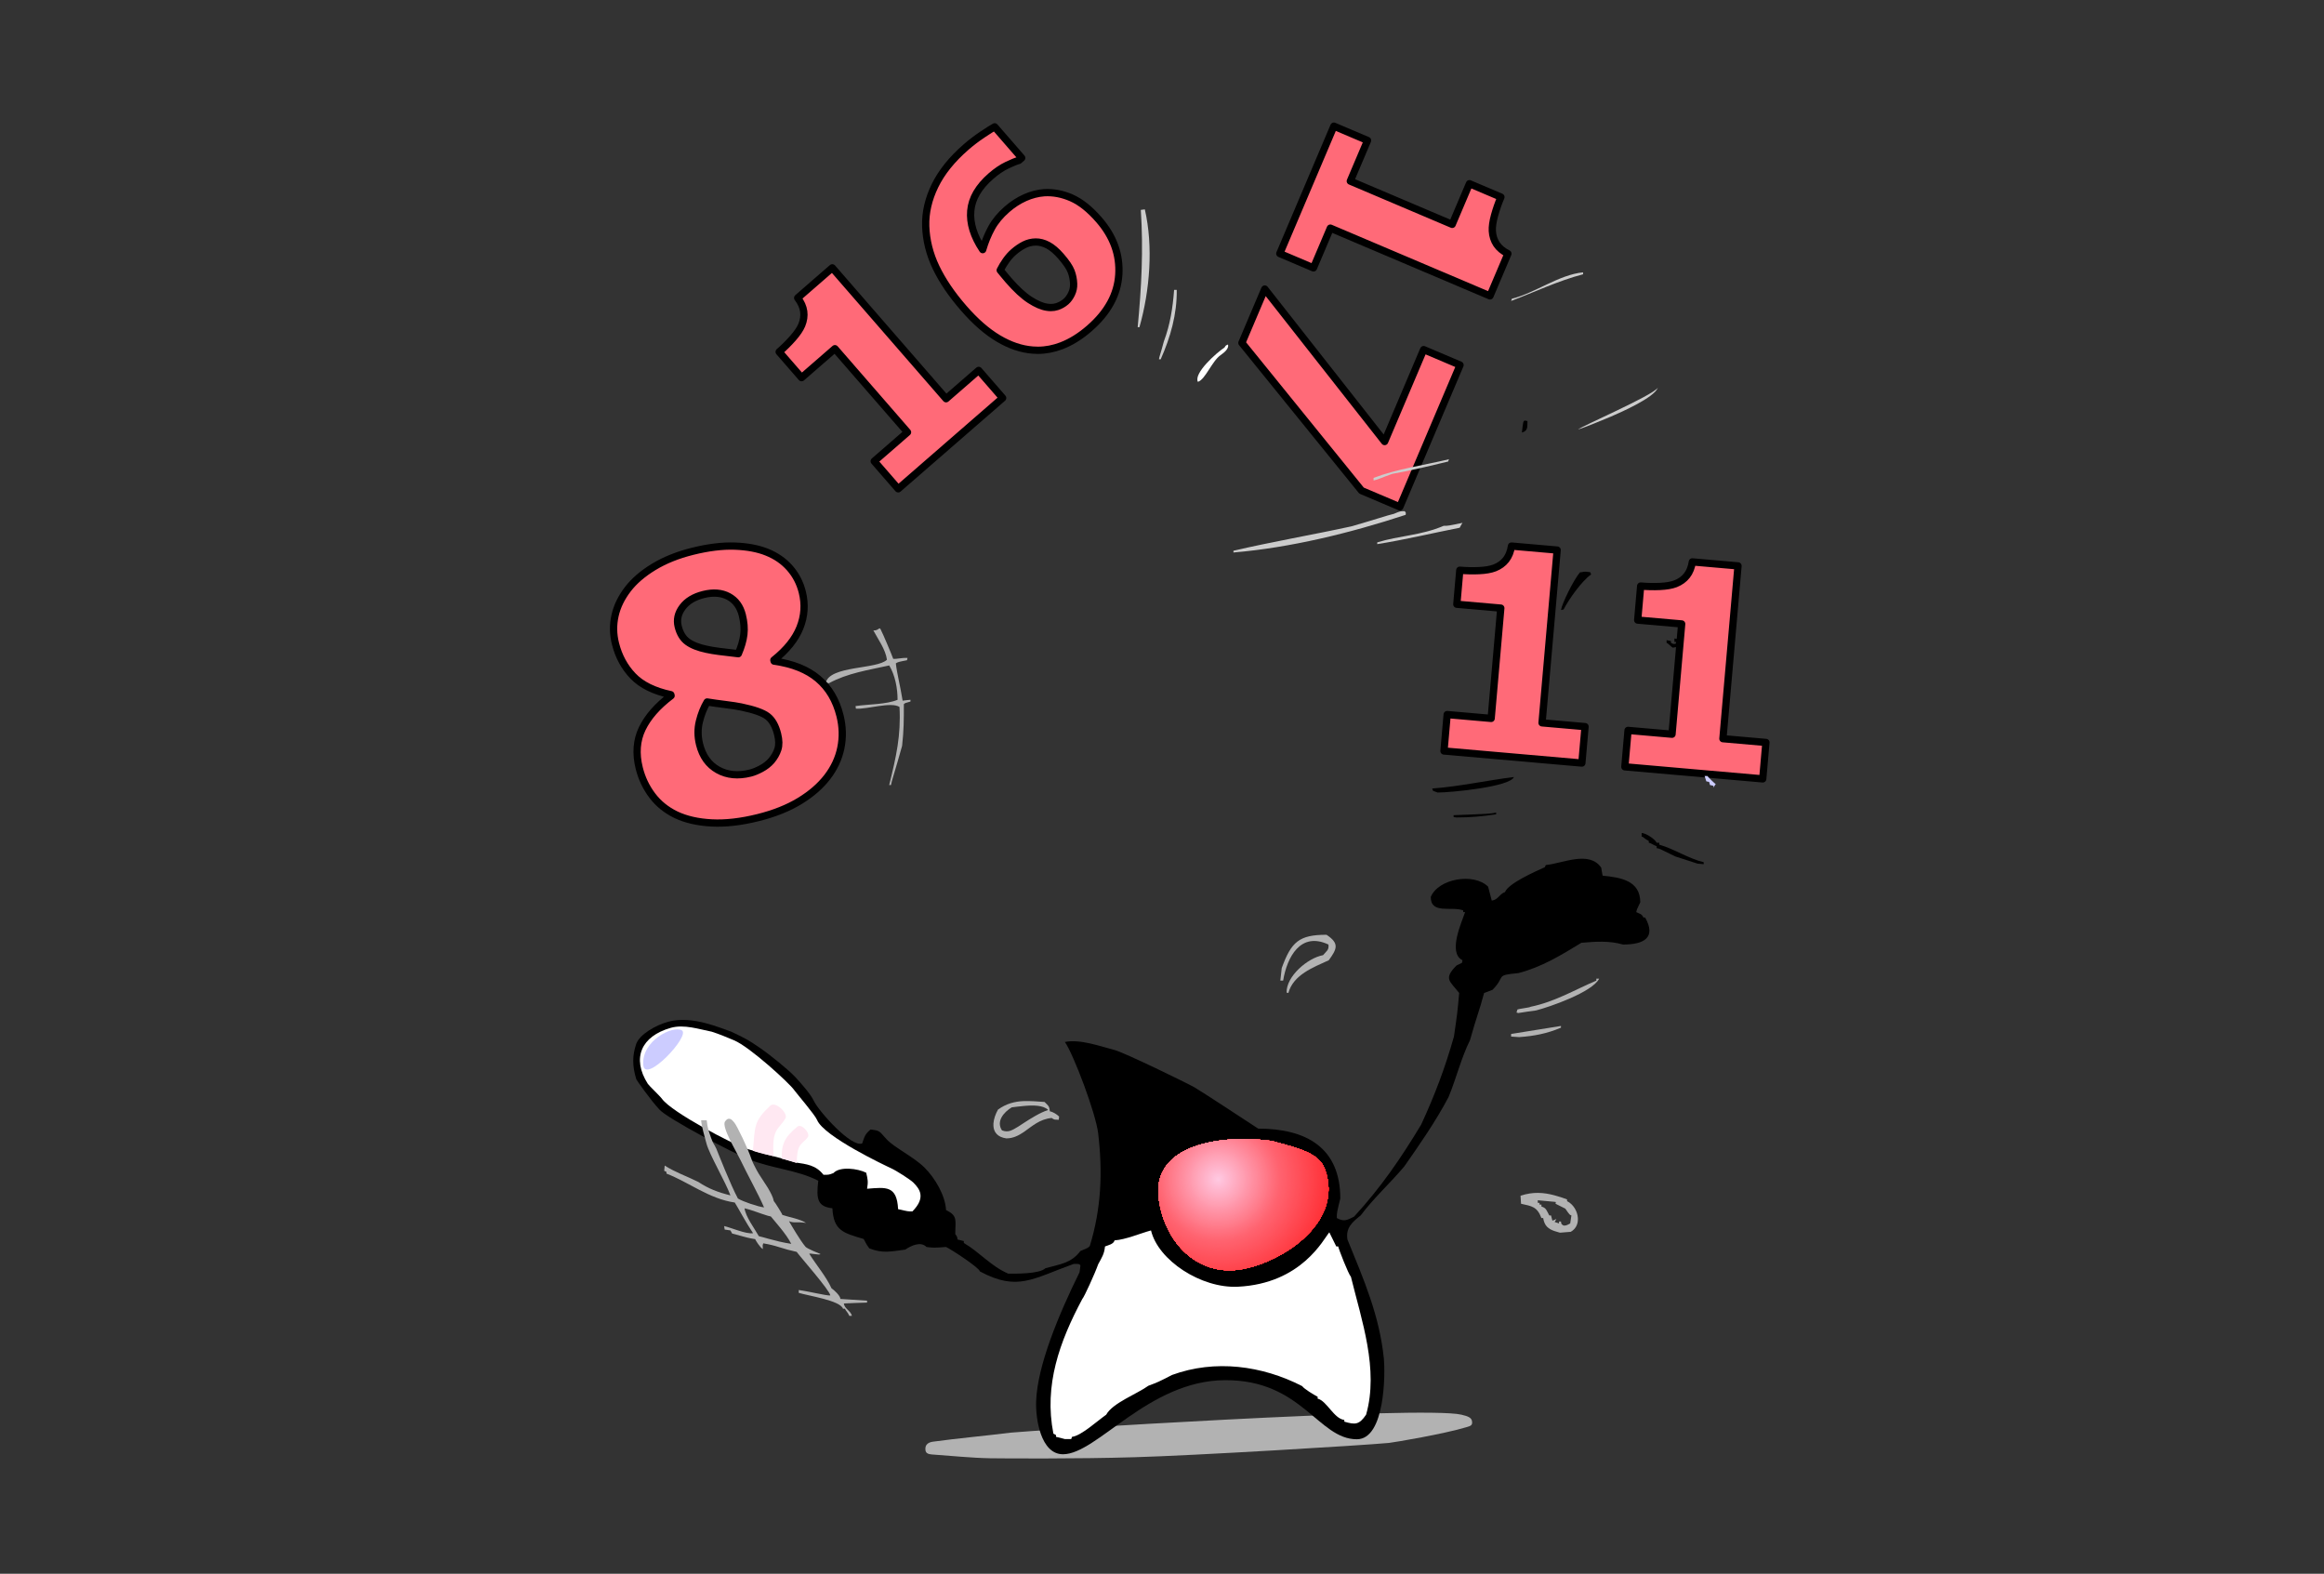 <?xml version="1.0" encoding="UTF-8"?>
<svg width="960px" height="650px" viewBox="0 0 960 650" xmlns="http://www.w3.org/2000/svg" xmlns:xlink="http://www.w3.org/1999/xlink" version="1.1">
 <rect x="0" y="0" width="960" height="650" fill="#333333" stroke="none"/>
 <!-- Generated by Pixelmator Pro 2.0.8 -->
 <path id="Path" d="M367.316 324.244 C370.196 312.508 372.212 303.796 371.564 291.988 368.036 289.756 358.388 292.996 353.564 292.708 353.492 292.276 353.42 291.988 353.42 291.628 358.82 290.836 366.092 290.98 370.772 289.036 370.772 284.284 369.764 278.884 367.316 274.852 358.82 276.724 350.036 278.02 342.404 282.196 341.972 282.124 341.54 282.052 341.108 282.052 342.62 274.852 362.42 276.508 366.38 272.476 365.804 268.228 362.708 264.052 360.764 260.38 363.284 260.596 363.14 258.22 364.076 260.596 364.22 260.596 368.612 270.964 368.972 272.116 370.628 272.26 372.428 271.612 374.876 271.756 374.804 272.044 374.732 272.332 374.66 272.692 370.988 273.412 370.988 273.412 370.052 273.988 370.484 278.02 371.924 283.492 372.86 289.396 373.94 289.252 375.02 289.108 376.1 289.036 L376.1 289.756 C373.94 290.332 373.94 290.332 373.364 290.836 373.364 297.244 373.364 301.636 372.644 308.044 369.692 318.7 368.252 322.732 368.036 324.244 367.82 324.244 367.532 324.244 367.316 324.244 Z" fill="#b2b2b2" fill-opacity="1" stroke="none"/>
 <path id="Path-1" d="M417.572 591.724 C422.756 591.077 587.636 580.493 603.692 584.309 606.428 584.956 607.94 585.533 608.085 587.189 608.301 588.844 607.221 588.989 605.925 589.42 596.709 592.228 576.261 595.685 573.741 595.973 562.148 597.052 492.381 601.228 468.693 601.876 444.933 602.597 414.333 602.38 409.005 602.309 401.085 602.164 393.165 601.3 385.677 600.796 385.029 600.724 382.725 600.796 382.365 599.357 382.149 598.493 382.221 597.413 382.725 596.765 383.301 595.973 384.309 595.612 385.317 595.468 395.9 594.027 406.556 593.092 417.572 591.724 Z" fill="#b2b2b2" fill-opacity="1" stroke="none"/>
 <path id="Path-2" d="M276.236 421.948 C270.62 423.46 264.212 427.347 262.844 431.092 261.188 435.844 261.116 440.164 262.844 445.78 262.988 446.139 268.82 454.492 272.42 458.308 275.804 462.051 302.948 476.308 309.14 478.755 318.932 482.715 329.228 483.147 338.012 487.684 337.076 495.459 337.796 498.339 343.844 499.06 344.348 508.204 348.164 509.211 356.732 511.731 357.236 512.308 357.596 513.748 359.108 515.62 364.652 517.78 367.892 516.916 373.94 516.124 376.388 514.468 380.348 512.597 382.724 515.044 385.676 515.404 385.676 515.404 390.788 515.044 392.66 515.836 404.756 523.756 404.756 525.124 420.308 533.477 426.5 528.147 443.564 522.027 445.796 522.027 445.796 522.027 446.3 522.603 446.228 523.54 446.084 524.476 445.94 525.484 437.3 542.98 428.516 564.076 428.012 578.764 427.724 585.675 429.812 600.652 439.1 600.652 453.212 600.652 474.38 570.195 506.06 570.051 537.883 569.907 544.435 594.459 560.492 594.459 572.228 594.459 572.228 567.1 571.652 561.123 569.779 543.194 563.372 528.579 556.603 511.947 555.812 507.123 558.62 504.747 562.076 502.01 567.332 494.954 574.388 488.546 580.076 481.779 586.484 472.634 593.18 462.987 598.364 453.123 601.532 445.491 603.62 436.852 607.219 429.651 610.099 419.355 610.892 418.203 613.051 410.138 614.203 409.706 615.356 409.275 616.507 408.842 622.268 403.082 617.228 402.866 627.163 401.93 636.739 399.483 644.875 394.514 653.227 389.403 659.059 388.899 664.674 388.466 670.434 390.123 679.075 390.123 684.258 387.315 679.579 378.963 679.363 378.963 679.075 378.963 678.859 378.963 678.211 377.451 677.346 377.451 675.907 376.731 676.123 375.652 676.123 375.652 677.563 372.7 677.563 363.628 669.355 362.404 662.01 361.684 661.794 360.532 661.578 359.452 661.434 358.372 656.466 351.172 645.666 356.572 638.538 357.292 638.394 357.58 638.25 357.868 638.178 358.156 634.146 359.956 622.987 364.924 621.69 368.452 619.243 369.316 619.026 371.548 616.218 371.98 615.714 370.036 615.21 368.164 614.706 366.22 608.874 360.388 594.186 362.835 591.018 370.467 591.018 377.739 599.514 374.211 604.411 376.011 L604.411 376.731 605.203 376.731 C603.979 380.547 597.859 393.507 604.123 396.603 604.051 396.963 603.979 397.251 603.907 397.684 603.115 398.043 602.395 398.404 601.675 398.764 596.06 404.379 599.011 405.243 602.755 410.139 602.035 418.203 602.035 418.203 600.595 428.139 596.852 441.315 592.747 452.116 587.06 464.499 578.564 478.539 570.572 490.275 559.339 502.515 556.388 504.027 555.091 504.675 552.211 503.091 552.211 500.86 552.211 500.86 553.651 495.027 553.651 474.147 539.755 466.156 519.739 466.156 513.69 462.195 496.483 450.892 493.387 449.092 490.218 447.292 464.514 434.765 460.41 433.685 454.578 432.172 446.082 429.077 439.89 430.373 443.418 435.413 452.706 459.894 453.642 468.173 455.514 484.157 454.938 499.062 450.186 514.612 449.466 515.405 449.466 515.405 446.298 516.701 442.482 521.741 438.018 522.1 431.826 523.829 429.378 526.277 419.01 526.061 416.49 526.061 409.29 522.964 404.61 517.132 398.13 513.389 398.13 513.1 398.13 512.884 398.13 512.597 397.266 512.38 396.402 512.164 395.538 511.949 395.394 510.797 395.394 510.797 394.602 509.717 394.602 503.957 395.754 502.229 390.786 499.781 390.498 493.805 386.25 486.533 381.786 482.14 377.394 477.82 369.258 473.861 366.234 470.548 363.138 467.236 363.786 467.02 359.61 466.516 357.306 468.46 357.162 469.325 356.154 472.277 351.69 474.077 338.226 459.028 336.138 454.636 334.914 451.901 330.45 446.932 328.506 444.844 325.914 442.036 318.354 435.844 313.818 432.748 309.282 429.652 308.346 429.076 302.082 426.124 297.692 424.685 286.1 419.356 276.236 421.948 Z" fill="#000000" fill-opacity="1" stroke="none"/>
 <path id="Path-3" d="M439.892 594.389 C438.668 594.028 437.444 593.741 436.22 593.452 436.22 593.235 436.22 592.948 436.22 592.731 435.86 592.515 435.5 592.299 435.14 592.156 431.18 572.139 437.66 554.139 447.092 536.5 447.812 535.78 452.204 526.204 453.644 522.172 455.156 519.364 456.164 517.924 456.452 514.828 457.892 514.252 459.98 513.892 460.412 512.308 464.948 512.019 470.996 509.427 475.46 508.204 478.412 520.588 496.195 532.181 511.315 531.46 537.74 530.164 546.74 511.731 549.116 508.996 550.052 510.868 551.06 512.884 551.996 514.828 L552.788 514.828 C553.004 515.98 557.036 526.348 558.044 527.356 562.436 545.284 569.636 565.587 564.308 584.308 561.428 588.556 559.773 588.484 555.309 587.188 555.309 586.972 555.309 586.684 555.309 586.467 551.061 586.035 548.037 578.547 544.292 577.684 544.292 577.396 544.292 577.18 544.292 576.892 542.708 576.1 538.604 573.58 537.884 572.499 521.324 564.003 501.884 561.411 484.172 567.892 478.412 570.843 478.412 570.843 474.38 572.356 469.844 575.668 459.548 579.484 456.956 584.308 453.356 586.828 446.516 593.091 442.844 593.452 442.7 593.74 442.628 594.027 442.484 594.389 441.62 594.389 440.756 594.389 439.892 594.389 Z" fill="#ffffff" fill-opacity="1" stroke="none"/>
 <path id="Path-4" d="M478.772 495.748 L478.772 495.676 478.772 488.548 C481.724 471.557 507.572 468.748 525.212 471.269 537.813 474.581 544.868 476.597 547.244 482.932 555.596 505.181 528.596 522.028 511.748 524.405 494.828 526.708 481.508 513.676 478.772 495.748 Z M503.252 487.107 L548.397 487.107 Z" fill="#ff0000" fill-opacity="1" stroke="none"/>
 <path id="Path-5" d="M503.252 487.107 L548.397 487.107 C552.14 507.268 527.516 522.171 511.749 524.404 494.829 526.708 481.509 513.675 478.773 495.748 475.101 472.348 505.341 468.46 525.213 471.269 537.814 474.581 544.869 476.597 547.245 482.932 547.749 484.3 548.181 485.741 548.397 487.108 L503.252 487.108 Z" fill="#ff0000" fill-opacity="1" stroke="none"/>
 <path id="Path-6" d="M503.252 487.107 L548.397 487.107 C552.14 507.268 527.516 522.171 511.749 524.404 494.829 526.708 481.509 513.675 478.773 495.748 475.101 472.348 505.341 468.46 525.213 471.269 537.814 474.581 544.869 476.597 547.245 482.932 547.749 484.3 548.181 485.741 548.397 487.108 L503.252 487.108 Z" fill="#ff0101" fill-opacity="1" stroke="none"/>
 <path id="Path-7" d="M503.252 487.107 L548.397 487.107 C552.14 507.268 527.516 522.171 511.749 524.404 494.829 526.708 481.509 513.675 478.773 495.748 475.101 472.348 505.341 468.46 525.213 471.269 537.814 474.581 544.869 476.597 547.245 482.932 547.749 484.3 548.181 485.741 548.397 487.108 L503.252 487.108 Z" fill="#ff0202" fill-opacity="1" stroke="none"/>
 <path id="Path-8" d="M503.252 487.107 L548.397 487.107 C552.14 507.268 527.516 522.171 511.749 524.404 494.829 526.708 481.509 513.675 478.773 495.748 475.101 472.348 505.341 468.46 525.213 471.269 537.814 474.581 544.869 476.597 547.245 482.932 547.749 484.3 548.181 485.741 548.397 487.108 L503.252 487.108 Z" fill="#ff0304" fill-opacity="1" stroke="none"/>
 <path id="Path-9" d="M503.252 487.107 L548.397 487.107 C552.14 507.268 527.516 522.171 511.749 524.404 494.829 526.708 481.509 513.675 478.773 495.748 475.101 472.348 505.341 468.46 525.213 471.269 537.814 474.581 544.869 476.597 547.245 482.932 547.749 484.3 548.181 485.741 548.397 487.108 L503.252 487.108 Z" fill="#ff0505" fill-opacity="1" stroke="none"/>
 <path id="Path-10" d="M503.252 487.107 L548.397 487.107 C552.14 507.268 527.516 522.171 511.749 524.404 494.829 526.708 481.509 513.675 478.773 495.748 475.101 472.348 505.341 468.46 525.213 471.269 537.814 474.581 544.869 476.597 547.245 482.932 547.749 484.3 548.181 485.741 548.397 487.108 L503.252 487.108 Z" fill="#ff0607" fill-opacity="1" stroke="none"/>
 <path id="Path-11" d="M503.252 487.107 L548.397 487.107 C552.14 507.268 527.516 522.171 511.749 524.404 494.829 526.708 481.509 513.675 478.773 495.748 475.101 472.348 505.341 468.46 525.213 471.269 537.814 474.581 544.869 476.597 547.245 482.932 547.749 484.3 548.181 485.741 548.397 487.108 L503.252 487.108 Z" fill="#ff0708" fill-opacity="1" stroke="none"/>
 <path id="Path-12" d="M503.252 487.107 L548.397 487.107 C552.14 507.268 527.516 522.171 511.749 524.404 494.829 526.708 481.509 513.675 478.773 495.748 475.101 472.348 505.341 468.46 525.213 471.269 537.814 474.581 544.869 476.597 547.245 482.932 547.749 484.3 548.181 485.741 548.397 487.108 L503.252 487.108 Z" fill="#ff080a" fill-opacity="1" stroke="none"/>
 <path id="Path-13" d="M503.252 487.107 L548.397 487.107 C552.14 507.268 527.516 522.171 511.749 524.404 494.829 526.708 481.509 513.675 478.773 495.748 475.101 472.348 505.341 468.46 525.213 471.269 537.814 474.581 544.869 476.597 547.245 482.932 547.749 484.3 548.181 485.741 548.397 487.108 L503.252 487.108 Z" fill="#ff0a0b" fill-opacity="1" stroke="none"/>
 <path id="Path-14" d="M503.252 487.107 L548.397 487.107 C552.14 507.268 527.516 522.171 511.749 524.404 494.829 526.708 481.509 513.675 478.773 495.748 475.101 472.348 505.341 468.46 525.213 471.269 537.814 474.581 544.869 476.597 547.245 482.932 547.749 484.3 548.181 485.741 548.397 487.108 L503.252 487.108 Z" fill="#ff0b0c" fill-opacity="1" stroke="none"/>
 <path id="Path-15" d="M503.252 487.107 L548.397 487.107 C552.14 507.268 527.516 522.171 511.749 524.404 494.829 526.708 481.509 513.675 478.773 495.748 475.101 472.348 505.341 468.46 525.213 471.269 537.814 474.581 544.869 476.597 547.245 482.932 547.749 484.3 548.181 485.741 548.397 487.108 L503.252 487.108 Z" fill="#ff0c0e" fill-opacity="1" stroke="none"/>
 <path id="Path-16" d="M503.252 487.107 L548.397 487.107 C552.14 507.268 527.516 522.171 511.749 524.404 494.829 526.708 481.509 513.675 478.773 495.748 475.101 472.348 505.341 468.46 525.213 471.269 537.814 474.581 544.869 476.597 547.245 482.932 547.749 484.3 548.181 485.741 548.397 487.108 L503.252 487.108 Z" fill="#ff0e0f" fill-opacity="1" stroke="none"/>
 <path id="Path-17" d="M503.252 487.107 L548.397 487.107 C552.14 507.268 527.516 522.171 511.749 524.404 494.829 526.708 481.509 513.675 478.773 495.748 475.101 472.348 505.341 468.46 525.213 471.269 537.814 474.581 544.869 476.597 547.245 482.932 547.749 484.3 548.181 485.741 548.397 487.108 L503.252 487.108 Z" fill="#ff0f11" fill-opacity="1" stroke="none"/>
 <path id="Path-18" d="M503.252 487.107 L548.397 487.107 C552.14 507.268 527.516 522.171 511.749 524.404 494.829 526.708 481.509 513.675 478.773 495.748 475.101 472.348 505.341 468.46 525.213 471.269 537.814 474.581 544.869 476.597 547.245 482.932 547.749 484.3 548.181 485.741 548.397 487.108 L503.252 487.108 Z" fill="#ff1012" fill-opacity="1" stroke="none"/>
 <path id="Path-19" d="M503.252 487.107 L548.397 487.107 C552.14 507.268 527.516 522.171 511.749 524.404 494.829 526.708 481.509 513.675 478.773 495.748 475.101 472.348 505.341 468.46 525.213 471.269 537.814 474.581 544.869 476.597 547.245 482.932 547.749 484.3 548.181 485.741 548.397 487.108 L503.252 487.108 Z" fill="#ff1114" fill-opacity="1" stroke="none"/>
 <path id="Path-20" d="M503.252 487.107 L548.397 487.107 C552.14 507.268 527.516 522.171 511.749 524.404 494.829 526.708 481.509 513.675 478.773 495.748 475.101 472.348 505.341 468.46 525.213 471.269 537.814 474.581 544.869 476.597 547.245 482.932 547.749 484.3 548.181 485.741 548.397 487.108 L503.252 487.108 Z" fill="#ff1315" fill-opacity="1" stroke="none"/>
 <path id="Path-21" d="M503.252 487.107 L548.397 487.107 C552.14 507.268 527.516 522.171 511.749 524.404 494.829 526.708 481.509 513.675 478.773 495.748 475.101 472.348 505.341 468.46 525.213 471.269 537.814 474.581 544.869 476.597 547.245 482.932 547.749 484.3 548.181 485.741 548.397 487.108 L503.252 487.108 Z" fill="#ff1416" fill-opacity="1" stroke="none"/>
 <path id="Path-22" d="M503.252 487.107 L548.397 487.107 C552.14 507.268 527.516 522.171 511.749 524.404 494.829 526.708 481.509 513.675 478.773 495.748 475.101 472.348 505.341 468.46 525.213 471.269 537.814 474.581 544.869 476.597 547.245 482.932 547.749 484.3 548.181 485.741 548.397 487.108 L503.252 487.108 Z" fill="#ff1518" fill-opacity="1" stroke="none"/>
 <path id="Path-23" d="M503.252 487.107 L548.397 487.107 C552.14 507.268 527.516 522.171 511.749 524.404 494.829 526.708 481.509 513.675 478.773 495.748 475.101 472.348 505.341 468.46 525.213 471.269 537.814 474.581 544.869 476.597 547.245 482.932 547.749 484.3 548.181 485.741 548.397 487.108 L503.252 487.108 Z" fill="#ff1619" fill-opacity="1" stroke="none"/>
 <path id="Path-24" d="M503.252 487.107 L548.397 487.107 C552.14 507.268 527.516 522.171 511.749 524.404 494.829 526.708 481.509 513.675 478.773 495.748 475.101 472.348 505.341 468.46 525.213 471.269 537.814 474.581 544.869 476.597 547.245 482.932 547.749 484.3 548.181 485.741 548.397 487.108 L503.252 487.108 Z" fill="#ff181b" fill-opacity="1" stroke="none"/>
 <path id="Path-25" d="M503.252 487.107 L548.397 487.107 C552.14 507.268 527.516 522.171 511.749 524.404 494.829 526.708 481.509 513.675 478.773 495.748 475.101 472.348 505.341 468.46 525.213 471.269 537.814 474.581 544.869 476.597 547.245 482.932 547.749 484.3 548.181 485.741 548.397 487.108 L503.252 487.108 Z" fill="#ff191c" fill-opacity="1" stroke="none"/>
 <path id="Path-26" d="M503.252 487.107 L548.397 487.107 C552.14 507.268 527.516 522.171 511.749 524.404 494.829 526.708 481.509 513.675 478.773 495.748 475.101 472.348 505.341 468.46 525.213 471.269 537.814 474.581 544.869 476.597 547.245 482.932 547.749 484.3 548.181 485.741 548.397 487.108 L503.252 487.108 Z" fill="#ff1a1e" fill-opacity="1" stroke="none"/>
 <path id="Path-27" d="M503.252 487.107 L548.397 487.107 C552.14 507.268 527.516 522.171 511.749 524.404 494.829 526.708 481.509 513.675 478.773 495.748 475.101 472.348 505.341 468.46 525.213 471.269 537.814 474.581 544.869 476.597 547.245 482.932 547.749 484.3 548.181 485.741 548.397 487.108 L503.252 487.108 Z" fill="#ff1c1f" fill-opacity="1" stroke="none"/>
 <path id="Path-28" d="M503.252 487.107 L548.397 487.107 C552.14 507.268 527.516 522.171 511.749 524.404 494.829 526.708 481.509 513.675 478.773 495.748 475.101 472.348 505.341 468.46 525.213 471.269 537.814 474.581 544.869 476.597 547.245 482.932 547.749 484.3 548.181 485.741 548.397 487.108 L503.252 487.108 Z" fill="#ff1d21" fill-opacity="1" stroke="none"/>
 <path id="Path-29" d="M503.252 487.107 L548.397 487.107 C552.14 507.268 527.516 522.171 511.749 524.404 494.829 526.708 481.509 513.675 478.773 495.748 475.101 472.348 505.341 468.46 525.213 471.269 537.814 474.581 544.869 476.597 547.245 482.932 547.749 484.3 548.181 485.741 548.397 487.108 L503.252 487.108 Z" fill="#ff1e22" fill-opacity="1" stroke="none"/>
 <path id="Path-30" d="M503.252 487.107 L548.397 487.107 C552.14 507.268 527.516 522.171 511.749 524.404 494.829 526.708 481.509 513.675 478.773 495.748 475.101 472.348 505.341 468.46 525.213 471.269 537.814 474.581 544.869 476.597 547.245 482.932 547.749 484.3 548.181 485.741 548.397 487.108 L503.252 487.108 Z" fill="#ff1f23" fill-opacity="1" stroke="none"/>
 <path id="Path-31" d="M503.252 487.107 L548.397 487.107 C552.14 507.268 527.516 522.171 511.749 524.404 494.829 526.708 481.509 513.675 478.773 495.748 475.101 472.348 505.341 468.46 525.213 471.269 537.814 474.581 544.869 476.597 547.245 482.932 547.749 484.3 548.181 485.741 548.397 487.108 L503.252 487.108 Z" fill="#ff2125" fill-opacity="1" stroke="none"/>
 <path id="Path-32" d="M503.252 487.107 L548.397 487.107 C552.14 507.268 527.516 522.171 511.749 524.404 494.829 526.708 481.509 513.675 478.773 495.748 475.101 472.348 505.341 468.46 525.213 471.269 537.814 474.581 544.869 476.597 547.245 482.932 547.749 484.3 548.181 485.741 548.397 487.108 L503.252 487.108 Z" fill="#ff2226" fill-opacity="1" stroke="none"/>
 <path id="Path-33" d="M503.252 487.107 L548.397 487.107 C552.14 507.268 527.516 522.171 511.749 524.404 494.829 526.708 481.509 513.675 478.773 495.748 475.101 472.348 505.341 468.46 525.213 471.269 537.814 474.581 544.869 476.597 547.245 482.932 547.749 484.3 548.181 485.741 548.397 487.108 L503.252 487.108 Z" fill="#ff2328" fill-opacity="1" stroke="none"/>
 <path id="Path-34" d="M503.252 487.107 L548.397 487.107 C552.14 507.268 527.516 522.171 511.749 524.404 494.829 526.708 481.509 513.675 478.773 495.748 475.101 472.348 505.341 468.46 525.213 471.269 537.814 474.581 544.869 476.597 547.245 482.932 547.749 484.3 548.181 485.741 548.397 487.108 L503.252 487.108 Z" fill="#ff2429" fill-opacity="1" stroke="none"/>
 <path id="Path-35" d="M503.252 487.107 L548.397 487.107 C552.14 507.268 527.516 522.171 511.749 524.404 494.829 526.708 481.509 513.675 478.773 495.748 475.101 472.348 505.341 468.46 525.213 471.269 537.814 474.581 544.869 476.597 547.245 482.932 547.749 484.3 548.181 485.741 548.397 487.108 L503.252 487.108 Z" fill="#ff262b" fill-opacity="1" stroke="none"/>
 <path id="Path-36" d="M503.252 487.107 L548.397 487.107 C552.14 507.268 527.516 522.171 511.749 524.404 494.829 526.708 481.509 513.675 478.773 495.748 475.101 472.348 505.341 468.46 525.213 471.269 537.814 474.581 544.869 476.597 547.245 482.932 547.749 484.3 548.181 485.741 548.397 487.108 L503.252 487.108 Z" fill="#ff272c" fill-opacity="1" stroke="none"/>
 <path id="Path-37" d="M503.252 487.107 L548.397 487.107 C552.14 507.268 527.516 522.171 511.749 524.404 494.829 526.708 481.509 513.675 478.773 495.748 475.101 472.348 505.341 468.46 525.213 471.269 537.814 474.581 544.869 476.597 547.245 482.932 547.749 484.3 548.181 485.741 548.397 487.108 L503.252 487.108 Z" fill="#ff282d" fill-opacity="1" stroke="none"/>
 <path id="Path-38" d="M503.252 487.107 L548.397 487.107 C552.14 507.268 527.516 522.171 511.749 524.404 494.829 526.708 481.509 513.675 478.773 495.748 475.101 472.348 505.341 468.46 525.213 471.269 537.814 474.581 544.869 476.597 547.245 482.932 547.749 484.3 548.181 485.741 548.397 487.108 L503.252 487.108 Z" fill="#ff2a2f" fill-opacity="1" stroke="none"/>
 <path id="Path-39" d="M503.252 487.107 L548.397 487.107 C552.14 507.268 527.516 522.171 511.749 524.404 494.829 526.708 481.509 513.675 478.773 495.748 475.101 472.348 505.341 468.46 525.213 471.269 537.814 474.581 544.869 476.597 547.245 482.932 547.749 484.3 548.181 485.741 548.397 487.108 L503.252 487.108 Z" fill="#ff2b30" fill-opacity="1" stroke="none"/>
 <path id="Path-40" d="M503.252 487.107 L548.397 487.107 C552.14 507.268 527.516 522.171 511.749 524.404 494.829 526.708 481.509 513.675 478.773 495.748 475.101 472.348 505.341 468.46 525.213 471.269 537.814 474.581 544.869 476.597 547.245 482.932 547.749 484.3 548.181 485.741 548.397 487.108 L503.252 487.108 Z" fill="#ff2c32" fill-opacity="1" stroke="none"/>
 <path id="Path-41" d="M503.252 487.107 L548.397 487.107 C552.14 507.268 527.516 522.171 511.749 524.404 494.829 526.708 481.509 513.675 478.773 495.748 475.101 472.348 505.341 468.46 525.213 471.269 537.814 474.581 544.869 476.597 547.245 482.932 547.749 484.3 548.181 485.741 548.397 487.108 L503.252 487.108 Z" fill="#ff2d33" fill-opacity="1" stroke="none"/>
 <path id="Path-42" d="M503.252 487.107 L548.397 487.107 C552.14 507.268 527.516 522.171 511.749 524.404 494.829 526.708 481.509 513.675 478.773 495.748 475.101 472.348 505.341 468.46 525.213 471.269 537.814 474.581 544.869 476.597 547.245 482.932 547.749 484.3 548.181 485.741 548.397 487.108 L503.252 487.108 Z" fill="#ff2f35" fill-opacity="1" stroke="none"/>
 <path id="Path-43" d="M503.252 487.107 L548.397 487.107 C552.14 507.268 527.516 522.171 511.749 524.404 494.829 526.708 481.509 513.675 478.773 495.748 475.101 472.348 505.341 468.46 525.213 471.269 537.814 474.581 544.869 476.597 547.245 482.932 547.749 484.3 548.181 485.741 548.397 487.108 L503.252 487.108 Z" fill="#ff3036" fill-opacity="1" stroke="none"/>
 <path id="Path-44" d="M503.252 487.107 L548.397 487.107 C548.612 488.187 548.756 489.268 548.756 490.347 548.54 493.515 548.036 496.611 547.172 499.564 541.773 513.171 524.061 522.675 511.748 524.404 494.828 526.708 481.508 513.675 478.772 495.748 475.1 472.348 505.34 468.46 525.212 471.269 537.813 474.581 544.868 476.597 547.244 482.932 547.748 484.3 548.18 485.741 548.396 487.108 L503.252 487.108 Z" fill="#ff3138" fill-opacity="1" stroke="none"/>
 <path id="Path-45" d="M503.252 487.107 L548.397 487.107 C548.397 487.036 548.397 486.963 548.397 486.892 548.108 485.596 547.749 484.227 547.245 482.931 544.869 476.596 537.813 474.579 525.213 471.268 505.341 468.459 475.101 472.347 478.773 495.747 481.509 513.675 494.829 526.707 511.749 524.403 522.981 522.818 538.749 514.827 545.517 503.018 547.39 498.05 548.398 492.722 548.398 487.106 L503.252 487.106 Z" fill="#ff3239" fill-opacity="1" stroke="none"/>
 <path id="Path-46" d="M503.252 487.107 L547.893 487.107 C547.893 486.244 547.82 485.379 547.82 484.587 547.604 484.011 547.461 483.435 547.245 482.931 544.869 476.596 537.813 474.579 525.213 471.268 505.341 468.459 475.101 472.347 478.773 495.747 481.509 513.675 494.829 526.707 511.749 524.403 522.189 522.891 536.517 515.907 543.933 505.466 546.454 499.851 547.894 493.658 547.894 487.106 L503.252 487.106 Z" fill="#ff343a" fill-opacity="1" stroke="none"/>
 <path id="Path-47" d="M503.252 487.107 L547.389 487.107 C547.389 485.596 547.316 484.084 547.172 482.643 544.652 476.523 537.596 474.58 525.212 471.268 505.34 468.459 475.1 472.347 478.772 495.747 481.508 513.675 494.828 526.707 511.748 524.403 521.468 523.035 534.644 516.842 542.348 507.483 545.588 501.363 547.389 494.451 547.389 487.106 L503.252 487.106 Z" fill="#ff353c" fill-opacity="1" stroke="none"/>
 <path id="Path-48" d="M503.252 487.107 L546.884 487.107 C546.884 485.091 546.74 483.147 546.452 481.204 543.5 476.164 536.588 474.292 525.212 471.268 505.34 468.459 475.1 472.347 478.772 495.747 481.508 513.675 494.828 526.707 511.748 524.403 520.893 523.106 532.916 517.563 540.765 509.283 544.653 502.804 546.884 495.171 546.884 487.106 L503.252 487.106 Z" fill="#ff363d" fill-opacity="1" stroke="none"/>
 <path id="Path-49" d="M503.252 487.107 L546.309 487.107 C546.309 484.731 546.164 482.5 545.805 480.195 542.565 475.948 535.796 474.076 525.212 471.268 505.34 468.459 475.1 472.347 478.772 495.747 481.508 513.675 494.828 526.707 511.748 524.403 520.244 523.179 531.332 518.283 539.18 510.867 543.716 504.098 546.309 495.891 546.309 487.106 L503.252 487.106 Z" fill="#ff383f" fill-opacity="1" stroke="none"/>
 <path id="Path-50" d="M503.252 487.107 L545.805 487.107 C545.805 484.515 545.588 481.923 545.157 479.476 541.701 475.66 535.148 473.931 525.213 471.268 505.341 468.459 475.101 472.347 478.773 495.747 481.509 513.675 494.829 526.707 511.749 524.403 519.669 523.251 529.82 519.003 537.453 512.451 542.709 505.323 545.806 496.61 545.806 487.106 L503.252 487.106 Z" fill="#ff3940" fill-opacity="1" stroke="none"/>
 <path id="Path-51" d="M503.252 487.107 L545.3 487.107 C545.3 484.227 545.012 481.492 544.508 478.828 540.908 475.516 534.572 473.788 525.212 471.268 505.34 468.459 475.1 472.347 478.772 495.747 481.508 513.675 494.828 526.707 511.748 524.403 519.019 523.323 528.309 519.579 535.724 513.891 541.701 506.619 545.3 497.258 545.3 487.106 L503.252 487.106 Z" fill="#ff3a42" fill-opacity="1" stroke="none"/>
 <path id="Path-52" d="M503.252 487.107 L544.796 487.107 C544.796 484.084 544.436 481.131 543.86 478.252 540.188 475.3 534.068 473.644 525.212 471.269 505.34 468.46 475.1 472.348 478.772 495.748 481.508 513.676 494.828 526.708 511.748 524.404 518.443 523.467 526.724 520.227 533.779 515.259 540.62 507.843 544.796 497.98 544.796 487.107 Z" fill="#ff3b43" fill-opacity="1" stroke="none"/>
 <path id="Path-53" d="M503.252 487.107 L544.292 487.107 C544.292 483.868 543.932 480.772 543.212 477.748 539.468 475.084 533.565 473.5 525.212 471.269 505.34 468.46 475.1 472.348 478.772 495.748 481.508 513.676 494.828 526.708 511.748 524.404 517.796 523.54 525.14 520.804 531.691 516.628 539.467 509.212 544.292 498.7 544.292 487.107 Z" fill="#ff3d44" fill-opacity="1" stroke="none"/>
 <path id="Path-54" d="M503.252 487.107 L543.788 487.107 C543.788 483.723 543.356 480.484 542.564 477.315 538.819 474.939 533.131 473.356 525.211 471.268 505.339 468.459 475.099 472.347 478.771 495.747 481.507 513.675 494.827 526.707 511.747 524.403 517.075 523.61 523.483 521.379 529.459 517.995 538.243 510.579 543.787 499.491 543.787 487.106 L503.252 487.106 Z" fill="#ff3e46" fill-opacity="1" stroke="none"/>
 <path id="Path-55" d="M503.252 487.107 L543.284 487.107 C543.284 483.58 542.779 480.195 541.988 476.956 538.172 474.724 532.7 473.284 525.212 471.268 505.34 468.459 475.1 472.347 478.772 495.747 481.508 513.675 494.828 526.707 511.748 524.403 516.356 523.755 521.684 522.026 526.868 519.363 536.805 512.091 543.284 500.355 543.284 487.106 L503.252 487.106 Z" fill="#ff3f47" fill-opacity="1" stroke="none"/>
 <path id="Path-56" d="M503.252 487.107 L542.779 487.107 C542.779 483.435 542.275 479.98 541.34 476.596 537.596 474.579 532.269 473.139 525.212 471.268 505.34 468.459 475.1 472.347 478.772 495.747 481.508 513.675 494.828 526.707 511.748 524.403 515.42 523.827 519.668 522.602 523.844 520.803 535.148 513.891 542.78 501.363 542.78 487.106 L503.252 487.106 Z" fill="#ff4149" fill-opacity="1" stroke="none"/>
 <path id="Path-57" d="M503.252 487.107 L542.204 487.107 C542.204 483.364 541.7 479.692 540.691 476.308 537.019 474.435 531.908 473.068 525.212 471.268 505.34 468.459 475.1 472.347 478.772 495.747 481.508 513.675 494.828 526.707 511.748 524.403 514.34 524.043 517.147 523.323 520.1 522.314 533.204 515.979 542.204 502.586 542.204 487.106 L503.252 487.106 Z" fill="#ff424a" fill-opacity="1" stroke="none"/>
 <path id="Path-58" d="M503.252 487.107 L541.7 487.107 C541.7 483.219 541.124 479.476 540.116 475.948 536.443 474.292 531.548 472.924 525.212 471.268 505.34 468.459 475.1 472.347 478.772 495.747 481.508 513.675 494.828 526.707 511.748 524.403 512.756 524.258 513.836 524.043 514.988 523.755 530.467 518.787 541.7 504.243 541.7 487.107 Z" fill="#ff434c" fill-opacity="1" stroke="none"/>
 <path id="Path-59" d="M503.252 487.107 L541.195 487.107 C541.195 483.147 540.62 479.332 539.467 475.66 535.867 474.147 531.188 472.852 525.211 471.268 505.339 468.459 475.099 472.347 478.771 495.747 481.363 512.81 493.531 525.411 509.299 524.619 527.371 521.739 541.195 506.043 541.195 487.106 L503.252 487.106 Z" fill="#ff444d" fill-opacity="1" stroke="none"/>
 <path id="Path-60" d="M503.252 487.107 L540.691 487.107 C540.691 483.003 540.044 479.116 538.819 475.443 535.364 474.004 530.828 472.78 525.212 471.268 505.34 468.459 475.1 472.347 478.772 495.747 481.147 511.299 491.516 523.18 505.269 524.547 524.997 523.467 540.692 507.123 540.692 487.107 Z" fill="#ff464e" fill-opacity="1" stroke="none"/>
 <path id="Path-61" d="M503.252 487.107 L540.189 487.107 C540.189 482.931 539.468 478.9 538.172 475.156 534.788 473.86 530.54 472.708 525.212 471.268 505.34 468.459 475.1 472.347 478.772 495.747 481.004 510.146 490.004 521.379 502.244 524.043 L503.252 524.043 C523.628 524.043 540.189 507.483 540.189 487.106 L503.252 487.106 Z" fill="#ff4750" fill-opacity="1" stroke="none"/>
 <path id="Path-62" d="M503.252 487.107 L539.684 487.107 C539.684 482.86 538.893 478.755 537.596 474.939 534.284 473.715 530.18 472.635 525.212 471.268 505.34 468.459 475.1 472.347 478.772 495.747 480.788 509.139 488.779 519.867 499.796 523.395 500.876 523.466 502.027 523.539 503.252 523.539 523.34 523.539 539.684 507.194 539.684 487.106 L503.252 487.106 Z" fill="#ff4851" fill-opacity="1" stroke="none"/>
 <path id="Path-63" d="M503.252 487.107 L539.18 487.107 C539.18 482.715 538.389 478.54 536.949 474.723 533.78 473.572 529.893 472.492 525.213 471.268 505.341 468.459 475.101 472.347 478.773 495.747 480.717 508.275 487.773 518.427 497.709 522.602 499.509 522.891 501.31 523.035 503.253 523.035 523.053 523.035 539.181 506.907 539.181 487.106 L503.252 487.106 Z" fill="#ff4953" fill-opacity="1" stroke="none"/>
 <path id="Path-64" d="M503.252 487.107 L538.604 487.107 C538.604 482.643 537.813 478.396 536.3 474.507 533.276 473.427 529.604 472.419 525.212 471.268 505.34 468.459 475.1 472.347 478.772 495.747 480.572 507.483 486.908 517.131 495.836 521.739 498.212 522.243 500.66 522.531 503.252 522.531 522.765 522.531 538.604 506.691 538.604 487.106 L503.252 487.106 Z" fill="#ff4b54" fill-opacity="1" stroke="none"/>
 <path id="Path-65" d="M503.252 487.107 L538.1 487.107 C538.1 482.572 537.236 478.252 535.653 474.292 532.773 473.284 529.316 472.348 525.213 471.269 505.341 468.46 475.101 472.348 478.773 495.748 480.501 506.765 486.117 515.908 494.182 520.805 497.062 521.597 500.085 522.028 503.253 522.028 522.478 522.028 538.101 506.405 538.101 487.108 L503.252 487.108 Z" fill="#ff4c56" fill-opacity="1" stroke="none"/>
 <path id="Path-66" d="M503.252 487.107 L537.596 487.107 C537.596 482.5 536.732 478.107 535.076 474.076 532.268 473.139 528.956 472.276 525.212 471.268 505.34 468.459 475.1 472.347 478.772 495.747 480.428 506.043 485.468 514.755 492.668 519.867 495.98 520.947 499.58 521.522 503.252 521.522 522.189 521.522 537.596 506.115 537.596 487.106 L503.252 487.106 Z" fill="#ff4d57" fill-opacity="1" stroke="none"/>
 <path id="Path-67" d="M503.252 487.107 L537.092 487.107 C537.092 482.427 536.156 477.892 534.428 473.86 531.765 472.996 528.74 472.204 525.212 471.268 505.34 468.459 475.1 472.347 478.772 495.747 480.284 505.395 484.819 513.675 491.372 518.859 495.044 520.226 499.004 521.018 503.252 521.018 521.9 521.018 537.092 505.827 537.092 487.106 L503.252 487.106 Z" fill="#ff4f59" fill-opacity="1" stroke="none"/>
 <path id="Path-68" d="M503.252 487.107 L536.588 487.107 C536.588 482.284 535.58 477.748 533.779 473.643 531.259 472.923 528.452 472.131 525.212 471.268 505.34 468.459 475.1 472.347 478.772 495.747 480.212 504.747 484.244 512.596 490.076 517.779 494.107 519.507 498.572 520.442 503.252 520.442 521.611 520.442 536.588 505.539 536.588 487.106 L503.252 487.106 Z" fill="#ff505a" fill-opacity="1" stroke="none"/>
 <path id="Path-69" d="M503.252 487.107 L536.084 487.107 C536.084 482.211 535.004 477.603 533.132 473.427 530.756 472.78 528.164 472.06 525.212 471.268 505.34 468.459 475.1 472.347 478.772 495.747 480.068 504.171 483.668 511.515 488.924 516.699 493.244 518.787 498.069 519.938 503.252 519.938 521.324 519.938 536.084 505.25 536.084 487.106 L503.252 487.106 Z" fill="#ff515b" fill-opacity="1" stroke="none"/>
 <path id="Path-70" d="M503.252 487.107 L535.58 487.107 C535.58 482.139 534.428 477.46 532.484 473.284 530.252 472.636 527.876 471.988 525.212 471.268 505.34 468.459 475.1 472.347 478.772 495.747 479.996 503.522 483.164 510.435 487.772 515.547 492.379 517.995 497.635 519.435 503.251 519.435 521.035 519.435 535.579 504.963 535.579 487.107 Z" fill="#ff525d" fill-opacity="1" stroke="none"/>
 <path id="Path-71" d="M503.252 487.107 L535.076 487.107 C535.076 482.068 533.852 477.315 531.764 473.068 529.819 472.492 527.587 471.916 525.211 471.268 505.339 468.459 475.099 472.347 478.771 495.747 479.923 502.947 482.659 509.427 486.764 514.395 491.587 517.275 497.203 518.93 503.251 518.93 520.818 518.93 535.075 504.674 535.075 487.106 L503.252 487.106 Z" fill="#ff545e" fill-opacity="1" stroke="none"/>
 <path id="Path-72" d="M503.252 487.107 L534.5 487.107 C534.5 481.996 533.275 477.171 531.116 472.852 529.315 472.347 527.372 471.843 525.212 471.268 505.34 468.459 475.1 472.347 478.772 495.747 479.852 502.371 482.229 508.347 485.828 513.171 490.796 516.483 496.772 518.427 503.252 518.427 520.532 518.427 534.5 504.388 534.5 487.107 Z" fill="#ff5560" fill-opacity="1" stroke="none"/>
 <path id="Path-73" d="M503.252 487.107 L533.996 487.107 C533.996 481.923 532.7 477.027 530.468 472.708 528.813 472.276 527.084 471.772 525.212 471.269 505.34 468.46 475.1 472.348 478.772 495.748 479.708 501.796 481.796 507.34 484.893 511.876 490.004 515.692 496.34 517.924 503.252 517.924 520.244 517.924 533.996 504.1 533.996 487.108 L503.252 487.108 Z" fill="#ff5661" fill-opacity="1" stroke="none"/>
 <path id="Path-74" d="M503.252 487.107 L533.492 487.107 C533.492 481.78 532.124 476.811 529.748 472.492 528.309 472.132 526.868 471.7 525.212 471.268 505.34 468.459 475.1 472.347 478.772 495.747 479.636 501.219 481.436 506.259 484.1 510.579 489.285 514.827 495.981 517.419 503.252 517.419 519.956 517.419 533.492 503.811 533.492 487.107 Z" fill="#ff5763" fill-opacity="1" stroke="none"/>
 <path id="Path-75" d="M503.252 487.107 L532.988 487.107 C532.988 481.708 531.548 476.668 529.027 472.347 527.876 471.988 526.58 471.627 525.212 471.268 505.34 468.459 475.1 472.347 478.772 495.747 479.564 500.643 481.076 505.251 483.235 509.211 488.564 513.963 495.547 516.843 503.252 516.843 519.668 516.843 532.988 503.523 532.988 487.107 Z" fill="#ff5964" fill-opacity="1" stroke="none"/>
 <path id="Path-76" d="M503.252 487.107 L532.484 487.107 C532.484 481.635 530.972 476.523 528.38 472.131 527.372 471.843 526.292 471.556 525.212 471.268 505.34 468.459 475.1 472.347 478.772 495.747 479.492 500.067 480.716 504.171 482.516 507.771 487.844 513.098 495.117 516.338 503.252 516.338 519.38 516.338 532.484 503.234 532.484 487.106 L503.252 487.106 Z" fill="#ff5a65" fill-opacity="1" stroke="none"/>
 <path id="Path-77" d="M503.252 487.107 L531.981 487.107 C531.981 481.564 530.397 476.308 527.661 471.916 526.869 471.7 526.077 471.484 525.213 471.269 505.341 468.46 475.101 472.348 478.773 495.748 479.349 499.492 480.429 503.019 481.797 506.26 487.053 512.164 494.685 515.836 503.253 515.836 519.093 515.836 531.982 502.948 531.982 487.107 Z" fill="#ff5b67" fill-opacity="1" stroke="none"/>
 <path id="Path-78" d="M503.252 487.107 L531.477 487.107 C531.477 481.419 529.748 476.164 526.869 471.772 526.365 471.627 525.789 471.484 525.213 471.268 505.341 468.459 475.101 472.347 478.773 495.747 479.277 498.915 480.069 501.867 481.148 504.675 486.333 511.155 494.252 515.331 503.252 515.331 518.805 515.331 531.477 502.659 531.477 487.106 L503.252 487.106 Z" fill="#ff5d68" fill-opacity="1" stroke="none"/>
 <path id="Path-79" d="M503.252 487.107 L530.973 487.107 C530.973 481.347 529.172 475.948 526.148 471.556 525.861 471.484 525.573 471.411 525.212 471.268 505.34 468.459 475.1 472.347 478.772 495.747 479.204 498.268 479.78 500.715 480.5 502.947 485.54 510.146 493.819 514.827 503.252 514.827 518.516 514.827 530.973 502.371 530.973 487.106 L503.252 487.106 Z" fill="#ff5e6a" fill-opacity="1" stroke="none"/>
 <path id="Path-80" d="M503.252 487.107 L530.397 487.107 C530.397 481.204 528.524 475.804 525.357 471.339 525.357 471.339 525.285 471.339 525.212 471.268 505.34 468.459 475.1 472.347 478.772 495.747 479.06 497.619 479.492 499.419 479.996 501.146 484.676 509.067 493.315 514.323 503.252 514.323 518.229 514.323 530.397 502.155 530.397 487.106 L503.252 487.106 Z" fill="#ff5f6b" fill-opacity="1" stroke="none"/>
 <path id="Path-81" d="M503.252 487.107 L529.893 487.107 C529.893 481.131 527.949 475.66 524.636 471.195 504.765 468.532 475.1 472.635 478.772 495.748 478.988 496.9 479.204 497.98 479.42 499.132 483.74 507.844 492.813 513.82 503.252 513.82 517.94 513.82 529.893 501.869 529.893 487.108 L503.252 487.108 Z" fill="#ff606d" fill-opacity="1" stroke="none"/>
 <path id="Path-82" d="M503.252 487.107 L529.389 487.107 C529.389 481.06 527.372 475.515 523.989 471.124 504.045 468.603 475.173 472.853 478.773 495.748 478.845 496.107 478.917 496.396 478.917 496.756 482.732 506.404 492.165 513.316 503.253 513.316 517.653 513.316 529.39 501.581 529.39 487.108 L503.252 487.108 Z" fill="#ff626e" fill-opacity="1" stroke="none"/>
 <path id="Path-83" d="M503.252 487.107 L528.884 487.107 C528.884 481.06 526.796 475.443 523.196 471.051 503.829 468.819 476.685 472.923 478.557 494.019 481.509 504.819 491.444 512.74 503.253 512.74 517.365 512.74 528.885 501.292 528.885 487.107 Z" fill="#ff6370" fill-opacity="1" stroke="none"/>
 <path id="Path-84" d="M503.252 487.107 L528.38 487.107 C528.38 480.988 526.148 475.299 522.477 470.98 504.044 469.036 479.06 472.852 478.484 491.284 480.5 503.164 490.724 512.235 503.252 512.235 517.076 512.235 528.38 501.004 528.38 487.107 Z" fill="#ff6572" fill-opacity="1" stroke="none"/>
 <path id="Path-85" d="M503.252 487.107 L527.876 487.107 C527.876 480.916 525.572 475.227 521.756 470.908 504.26 469.18 481.22 472.708 478.7 488.836 479.636 501.652 490.22 511.732 503.252 511.732 516.788 511.732 527.876 500.716 527.876 487.108 L503.252 487.108 Z" fill="#ff6774" fill-opacity="1" stroke="none"/>
 <path id="Path-86" d="M503.252 487.107 L527.372 487.107 C527.372 480.843 524.924 475.084 521.036 470.836 504.332 469.324 483.164 472.636 479.132 486.819 L479.132 487.107 C479.132 500.427 489.932 511.227 503.252 511.227 516.5 511.227 527.372 500.427 527.372 487.107 Z" fill="#ff6976" fill-opacity="1" stroke="none"/>
 <path id="Path-87" d="M503.252 487.107 L526.796 487.107 C526.796 480.772 524.348 475.011 520.244 470.764 504.403 469.539 484.819 472.564 479.78 485.091 479.708 485.811 479.708 486.459 479.708 487.107 479.708 500.139 490.147 510.723 503.252 510.723 516.284 510.723 526.796 500.139 526.796 487.107 Z" fill="#ff6b79" fill-opacity="1" stroke="none"/>
 <path id="Path-88" d="M503.252 487.107 L526.292 487.107 C526.292 480.7 523.7 474.868 519.452 470.692 504.403 469.684 486.26 472.492 480.428 483.652 480.284 484.804 480.212 485.956 480.212 487.107 480.212 499.852 490.436 510.219 503.252 510.219 515.996 510.219 526.292 499.852 526.292 487.107 Z" fill="#ff6d7b" fill-opacity="1" stroke="none"/>
 <path id="Path-89" d="M503.252 487.107 L525.788 487.107 C525.788 480.628 523.052 474.795 518.66 470.62 504.403 469.828 487.628 472.492 481.147 482.356 480.788 483.868 480.644 485.452 480.644 487.107 480.644 499.564 490.724 509.715 503.252 509.715 515.708 509.715 525.788 499.564 525.788 487.107 Z" fill="#ff6f7d" fill-opacity="1" stroke="none"/>
 <path id="Path-90" d="M503.252 487.107 L525.284 487.107 C525.284 480.556 522.403 474.652 517.868 470.62 504.332 469.9 488.779 472.492 481.939 481.276 481.435 483.147 481.147 485.091 481.147 487.107 481.147 499.276 491.011 509.211 503.251 509.211 515.419 509.211 525.283 499.275 525.283 487.107 Z" fill="#ff7180" fill-opacity="1" stroke="none"/>
 <path id="Path-91" d="M503.252 487.107 L524.779 487.107 C524.779 480.484 521.756 474.507 517.076 470.547 504.188 470.043 489.788 472.419 482.731 480.268 482.011 482.427 481.652 484.731 481.652 487.107 481.652 498.988 491.299 508.635 503.252 508.635 515.132 508.635 524.779 498.988 524.779 487.107 Z" fill="#ff7382" fill-opacity="1" stroke="none"/>
 <path id="Path-92" d="M503.252 487.107 L524.275 487.107 C524.275 480.412 521.107 474.364 516.212 470.547 504.116 470.187 490.796 472.419 483.668 479.331 482.66 481.779 482.156 484.371 482.156 487.106 482.156 498.699 491.588 508.13 503.252 508.13 514.844 508.13 524.275 498.698 524.275 487.106 L503.252 487.106 Z" fill="#ff7584" fill-opacity="1" stroke="none"/>
 <path id="Path-93" d="M503.252 487.107 L523.773 487.107 C523.773 480.268 520.461 474.219 515.276 470.476 503.973 470.331 491.732 472.419 484.533 478.539 483.381 481.131 482.661 484.011 482.661 487.106 482.661 498.411 491.877 507.627 503.253 507.627 514.558 507.627 523.774 498.411 523.774 487.106 L503.252 487.106 Z" fill="#ff7887" fill-opacity="1" stroke="none"/>
 <path id="Path-94" d="M503.252 487.107 L523.269 487.107 C523.269 480.195 519.741 474.076 514.413 470.476 503.829 470.404 492.597 472.347 485.541 477.747 484.028 480.556 483.165 483.723 483.165 487.106 483.165 498.123 492.165 507.123 503.253 507.123 514.27 507.123 523.27 498.123 523.27 487.106 L503.252 487.106 Z" fill="#ff7a89" fill-opacity="1" stroke="none"/>
 <path id="Path-95" d="M503.252 487.107 L522.691 487.107 C522.691 480.124 519.019 473.931 513.476 470.476 503.611 470.547 493.388 472.347 486.547 477.027 484.747 479.98 483.739 483.435 483.739 487.107 483.739 497.836 492.451 506.62 503.251 506.62 513.98 506.62 522.69 497.836 522.69 487.107 Z" fill="#ff7c8b" fill-opacity="1" stroke="none"/>
 <path id="Path-96" d="M503.252 487.107 L522.189 487.107 C522.189 479.98 518.3 473.788 512.468 470.476 503.397 470.62 494.181 472.347 487.557 476.379 485.468 479.403 484.245 483.075 484.245 487.107 484.245 497.62 492.741 506.116 503.253 506.116 513.692 506.116 522.19 497.62 522.19 487.107 Z" fill="#ff7e8e" fill-opacity="1" stroke="none"/>
 <path id="Path-97" d="M503.252 487.107 L521.684 487.107 C521.684 479.836 517.508 473.572 511.389 470.547 503.181 470.764 494.901 472.276 488.636 475.731 486.189 478.828 484.748 482.788 484.748 487.107 484.748 497.332 493.027 505.611 503.252 505.611 513.403 505.611 521.684 497.332 521.684 487.107 Z" fill="#ff8090" fill-opacity="1" stroke="none"/>
 <path id="Path-98" d="M503.252 487.107 L521.181 487.107 C521.181 479.692 516.716 473.284 510.236 470.547 502.965 470.907 495.621 472.276 489.861 475.083 486.981 478.251 485.253 482.499 485.253 487.106 485.253 497.043 493.316 505.035 503.253 505.035 513.117 505.035 521.182 497.043 521.182 487.106 L503.252 487.106 Z" fill="#ff8292" fill-opacity="1" stroke="none"/>
 <path id="Path-99" d="M503.252 487.107 L520.676 487.107 C520.676 479.476 515.78 472.996 509.012 470.62 502.676 471.052 496.34 472.204 491.157 474.508 487.845 477.676 485.757 482.14 485.757 487.108 485.757 496.756 493.605 504.533 503.253 504.533 512.829 504.533 520.677 496.757 520.677 487.108 L503.252 487.108 Z" fill="#ff8495" fill-opacity="1" stroke="none"/>
 <path id="Path-100" d="M503.252 487.107 L520.172 487.107 C520.172 479.259 514.844 472.635 507.572 470.764 502.315 471.123 497.132 472.131 492.595 473.86 488.779 476.956 486.259 481.78 486.259 487.107 486.259 496.467 493.892 504.027 503.251 504.027 512.539 504.027 520.171 496.467 520.171 487.107 Z" fill="#ff8697" fill-opacity="1" stroke="none"/>
 <path id="Path-101" d="M503.252 487.107 L519.668 487.107 C519.668 478.972 513.691 472.204 505.916 470.908 501.884 471.34 497.924 472.06 494.396 473.284 489.788 476.164 486.764 481.276 486.764 487.107 486.764 496.18 494.18 503.523 503.251 503.523 512.251 503.523 519.667 496.18 519.667 487.107 Z" fill="#ff8899" fill-opacity="1" stroke="none"/>
 <path id="Path-102" d="M503.252 487.107 L519.164 487.107 C519.164 478.396 512.107 471.339 503.468 471.195 501.164 471.484 499.004 471.916 496.844 472.492 491.229 474.939 487.269 480.556 487.269 487.107 487.269 495.892 494.397 503.019 503.252 503.019 512.036 503.019 519.164 495.892 519.164 487.107 Z" fill="#ff8a9c" fill-opacity="1" stroke="none"/>
 <path id="Path-103" d="M503.252 487.107 L518.588 487.107 C518.588 478.611 511.748 471.7 503.252 471.7 494.684 471.7 487.844 478.611 487.844 487.107 487.844 495.603 494.684 502.515 503.252 502.515 511.748 502.515 518.588 495.603 518.588 487.107 Z" fill="#ff8c9e" fill-opacity="1" stroke="none"/>
 <path id="Path-104" d="M503.252 487.107 L518.084 487.107 C518.084 478.9 511.46 472.204 503.252 472.204 494.973 472.204 488.348 478.9 488.348 487.107 488.348 495.315 494.973 502.011 503.252 502.011 511.46 502.011 518.084 495.315 518.084 487.107 Z" fill="#ff8ea0" fill-opacity="1" stroke="none"/>
 <path id="Path-105" d="M503.252 487.107 L517.58 487.107 C517.58 479.187 511.172 472.708 503.252 472.708 495.26 472.708 488.853 479.187 488.853 487.107 488.853 495.027 495.26 501.507 503.252 501.507 511.172 501.507 517.58 495.027 517.58 487.107 Z" fill="#ff90a2" fill-opacity="1" stroke="none"/>
 <path id="Path-106" d="M503.252 487.107 L517.076 487.107 C517.076 479.476 510.884 473.211 503.252 473.211 495.548 473.211 489.356 479.476 489.356 487.107 489.356 494.74 495.547 500.931 503.252 500.931 510.884 500.931 517.076 494.74 517.076 487.107 Z" fill="#ff92a5" fill-opacity="1" stroke="none"/>
 <path id="Path-107" d="M503.252 487.107 L516.572 487.107 C516.572 479.764 510.595 473.788 503.252 473.788 495.836 473.788 489.86 479.765 489.86 487.107 489.86 494.452 495.836 500.427 503.252 500.427 510.596 500.427 516.572 494.451 516.572 487.107 Z" fill="#ff94a7" fill-opacity="1" stroke="none"/>
 <path id="Path-108" d="M503.252 487.107 L516.068 487.107 C516.068 480.051 510.308 474.292 503.252 474.292 496.124 474.292 490.364 480.052 490.364 487.107 490.364 494.164 496.124 499.923 503.252 499.923 510.309 499.923 516.068 494.163 516.068 487.107 Z" fill="#ff96a9" fill-opacity="1" stroke="none"/>
 <path id="Path-109" d="M503.252 487.107 L515.564 487.107 C515.564 480.268 510.019 474.795 503.252 474.795 496.412 474.795 490.868 480.268 490.868 487.107 490.868 493.876 496.412 499.419 503.252 499.419 510.02 499.419 515.564 493.875 515.564 487.107 Z" fill="#ff98ac" fill-opacity="1" stroke="none"/>
 <path id="Path-110" d="M503.252 487.107 L514.988 487.107 C514.988 480.556 509.731 475.299 503.252 475.299 496.7 475.299 491.443 480.556 491.443 487.107 491.443 493.587 496.7 498.916 503.252 498.916 509.731 498.916 514.988 493.588 514.988 487.107 Z" fill="#ff9aae" fill-opacity="1" stroke="none"/>
 <path id="Path-111" d="M503.252 487.107 L514.484 487.107 C514.484 480.843 509.443 475.804 503.252 475.804 496.988 475.804 491.948 480.843 491.948 487.107 491.948 493.372 496.988 498.412 503.252 498.412 509.443 498.412 514.484 493.372 514.484 487.107 Z" fill="#ff9db0" fill-opacity="1" stroke="none"/>
 <path id="Path-112" d="M503.252 487.107 L513.981 487.107 C513.981 481.131 509.157 476.308 503.252 476.308 497.275 476.308 492.452 481.131 492.452 487.107 492.452 493.084 497.275 497.908 503.252 497.908 509.156 497.908 513.981 493.084 513.981 487.107 Z" fill="#ff9fb3" fill-opacity="1" stroke="none"/>
 <path id="Path-113" d="M503.252 487.107 L513.477 487.107 C513.477 481.419 508.869 476.811 503.252 476.811 497.564 476.811 492.956 481.419 492.956 487.107 492.956 492.795 497.564 497.404 503.252 497.404 508.868 497.404 513.477 492.796 513.477 487.107 Z" fill="#ffa1b5" fill-opacity="1" stroke="none"/>
 <path id="Path-114" d="M503.252 487.107 L512.973 487.107 C512.973 481.708 508.58 477.315 503.252 477.315 497.853 477.315 493.46 481.708 493.46 487.107 493.46 492.507 497.853 496.828 503.252 496.828 508.58 496.828 512.973 492.508 512.973 487.107 Z" fill="#ffa3b7" fill-opacity="1" stroke="none"/>
 <path id="Path-115" d="M503.252 487.107 L512.468 487.107 C512.468 481.996 508.292 477.892 503.252 477.892 498.14 477.892 493.964 481.996 493.964 487.107 493.964 492.219 498.14 496.324 503.252 496.324 508.292 496.324 512.468 492.22 512.468 487.107 Z" fill="#ffa5ba" fill-opacity="1" stroke="none"/>
 <path id="Path-116" d="M503.252 487.107 L511.964 487.107 C511.964 482.284 508.004 478.396 503.252 478.396 498.428 478.396 494.468 482.284 494.468 487.107 494.468 491.931 498.428 495.819 503.252 495.819 508.004 495.819 511.964 491.931 511.964 487.107 Z" fill="#ffa7bc" fill-opacity="1" stroke="none"/>
 <path id="Path-117" d="M503.252 487.107 L511.46 487.107 C511.46 482.572 507.716 478.9 503.252 478.9 498.716 478.9 494.973 482.572 494.973 487.107 494.973 491.643 498.716 495.315 503.252 495.315 507.716 495.315 511.46 491.643 511.46 487.107 Z" fill="#ffa9be" fill-opacity="1" stroke="none"/>
 <path id="Path-118" d="M503.252 487.107 L510.884 487.107 C510.884 482.86 507.5 479.404 503.252 479.404 498.932 479.404 495.548 482.86 495.548 487.107 495.548 491.356 498.932 494.811 503.252 494.811 507.5 494.811 510.884 491.356 510.884 487.107 Z" fill="#ffabc1" fill-opacity="1" stroke="none"/>
 <path id="Path-119" d="M503.252 487.107 L510.38 487.107 C510.38 483.147 507.212 479.908 503.252 479.908 499.22 479.908 496.052 483.147 496.052 487.107 496.052 491.068 499.22 494.308 503.252 494.308 507.212 494.308 510.38 491.068 510.38 487.107 Z" fill="#ffadc3" fill-opacity="1" stroke="none"/>
 <path id="Path-120" d="M503.252 487.107 L509.876 487.107 C509.876 483.435 506.924 480.412 503.252 480.412 499.508 480.412 496.557 483.435 496.557 487.107 496.557 490.78 499.508 493.804 503.252 493.804 506.924 493.804 509.876 490.78 509.876 487.107 Z" fill="#ffafc5" fill-opacity="1" stroke="none"/>
 <path id="Path-121" d="M503.252 487.107 L509.372 487.107 C509.372 483.723 506.636 480.916 503.252 480.916 499.796 480.916 497.061 483.724 497.061 487.107 497.061 490.492 499.796 493.227 503.252 493.227 506.636 493.227 509.372 490.492 509.372 487.107 Z" fill="#ffb1c8" fill-opacity="1" stroke="none"/>
 <path id="Path-122" d="M503.252 487.107 L508.868 487.107 C508.868 484.011 506.347 481.492 503.252 481.492 500.084 481.492 497.564 484.012 497.564 487.107 497.564 490.204 500.084 492.723 503.252 492.723 506.348 492.723 508.868 490.203 508.868 487.107 Z" fill="#ffb3ca" fill-opacity="1" stroke="none"/>
 <path id="Path-123" d="M503.252 487.107 L508.364 487.107 C508.364 484.299 506.06 481.996 503.252 481.996 500.372 481.996 498.068 484.3 498.068 487.107 498.068 489.916 500.372 492.219 503.252 492.219 506.061 492.219 508.364 489.915 508.364 487.107 Z" fill="#ffb5cc" fill-opacity="1" stroke="none"/>
 <path id="Path-124" d="M503.252 487.107 L507.86 487.107 C507.86 484.587 505.772 482.5 503.252 482.5 500.66 482.5 498.572 484.588 498.572 487.107 498.572 489.628 500.66 491.715 503.252 491.715 505.773 491.715 507.86 489.627 507.86 487.107 Z" fill="#ffb7ce" fill-opacity="1" stroke="none"/>
 <path id="Path-125" d="M503.252 487.107 L507.356 487.107 C507.356 484.804 505.484 483.003 503.252 483.003 500.948 483.003 499.076 484.804 499.076 487.107 499.076 489.339 500.948 491.211 503.252 491.211 505.484 491.211 507.356 489.339 507.356 487.107 Z" fill="#ffb9d1" fill-opacity="1" stroke="none"/>
 <path id="Path-126" d="M503.252 487.107 L506.779 487.107 C506.779 485.091 505.195 483.507 503.252 483.507 501.235 483.507 499.652 485.091 499.652 487.107 499.652 489.051 501.235 490.708 503.252 490.708 505.195 490.708 506.779 489.052 506.779 487.107 Z" fill="#ffbbd3" fill-opacity="1" stroke="none"/>
 <path id="Path-127" d="M503.252 487.107 L506.275 487.107 C506.275 485.379 504.908 484.011 503.252 484.011 501.523 484.011 500.156 485.379 500.156 487.107 500.156 488.836 501.523 490.204 503.252 490.204 504.908 490.204 506.275 488.836 506.275 487.107 Z" fill="#ffbdd5" fill-opacity="1" stroke="none"/>
 <path id="Path-128" d="M503.252 487.107 L505.773 487.107 C505.773 485.668 504.621 484.515 503.252 484.515 501.813 484.515 500.66 485.667 500.66 487.107 500.66 488.547 501.812 489.7 503.252 489.7 504.62 489.7 505.773 488.548 505.773 487.107 Z" fill="#ffbfd8" fill-opacity="1" stroke="none"/>
 <path id="Path-129" d="M503.252 487.107 L505.269 487.107 C505.269 485.956 504.332 485.019 503.252 485.019 502.1 485.019 501.164 485.956 501.164 487.107 501.164 488.259 502.1 489.124 503.252 489.124 504.332 489.124 505.269 488.26 505.269 487.107 Z" fill="#ffc2da" fill-opacity="1" stroke="none"/>
 <path id="Path-130" d="M503.252 487.107 L504.765 487.107 C504.765 486.244 504.044 485.596 503.252 485.596 502.389 485.596 501.668 486.243 501.668 487.107 501.668 487.972 502.389 488.62 503.252 488.62 504.044 488.62 504.765 487.973 504.765 487.107 Z" fill="#ffc4dc" fill-opacity="1" stroke="none"/>
 <path id="Path-131" d="M503.252 487.107 L504.26 487.107 C504.26 486.532 503.756 486.099 503.252 486.099 502.676 486.099 502.172 486.532 502.172 487.107 502.172 487.684 502.676 488.116 503.252 488.116 503.756 488.116 504.26 487.684 504.26 487.107 Z" fill="#ffc6df" fill-opacity="1" stroke="none"/>
 <path id="Path-132" d="M503.252 487.107 L503.756 487.107 C503.756 486.819 503.468 486.603 503.252 486.603 502.964 486.603 502.676 486.819 502.676 487.107 502.676 487.396 502.964 487.611 503.252 487.611 503.468 487.611 503.756 487.396 503.756 487.107 Z" fill="#ffc8e1" fill-opacity="1" stroke="none"/>
 <path id="Path-133" d="M645.884 506.188 C644.948 505.612 644.948 505.612 644.805 504.533 644.516 504.533 644.3 504.533 644.012 504.533 L644.012 505.325 C643.436 505.108 642.788 504.893 642.212 504.749 642.428 504.316 642.716 503.885 642.932 503.453 642.716 503.598 642.428 503.669 642.212 503.812 L642.212 508.493 C642.86 508.709 643.58 508.925 644.372 509.14 645.812 508.996 647.324 508.924 648.836 508.781 650.779 507.701 651.716 505.829 651.788 503.957 L651.788 503.093 C651.643 500.285 649.844 497.333 647.324 496.109 647.324 495.894 647.324 495.605 647.324 495.39 645.595 494.742 643.868 494.165 642.212 493.733 L642.212 496.398 C642.357 496.469 642.572 496.469 642.716 496.469 642.644 496.757 642.572 496.974 642.572 497.189 643.939 497.91 645.235 498.558 646.604 499.206 648.403 501.798 648.403 501.798 649.124 502.014 648.98 503.094 648.765 504.174 648.62 505.326 646.964 506.188 646.964 506.188 645.884 506.188 Z M642.212 503.812 C641.853 503.957 641.565 504.1 641.275 504.172 641.06 503.452 640.916 502.732 640.7 502.012 640.484 502.012 640.268 502.012 639.98 502.012 638.828 499.924 638.755 498.916 636.74 498.34 636.74 498.052 636.74 497.836 636.74 497.548 636.452 497.548 636.235 497.548 635.948 497.548 635.948 497.332 635.948 497.044 635.948 496.828 635.731 496.828 635.443 496.828 635.228 496.828 635.228 496.468 635.228 496.107 635.228 495.748 637.532 495.964 639.908 496.181 642.211 496.396 L642.211 493.731 C637.675 492.507 633.283 492.147 628.099 493.876 628.171 495.027 628.244 496.107 628.315 497.188 632.779 498.196 634.939 498.34 636.74 503.092 L637.46 503.092 C637.964 506.332 639.62 507.628 642.212 508.492 Z" fill="#b2b2b2" fill-opacity="1" stroke="none"/>
 <path id="Path-134" d="M422.972 454.78 C425.636 454.708 428.444 454.924 431.468 455.139 433.052 456.723 433.412 456.723 433.7 459.027 434.996 459.244 436.58 460.252 437.516 461.187 437.444 461.62 437.372 462.051 437.372 462.484 435.5 462.484 435.5 462.484 434.42 461.764 429.524 462.195 426.356 465.147 422.972 467.523 L422.972 463.78 C425.78 461.98 429.596 459.532 432.98 458.452 430.964 456.435 426.716 456.435 422.972 456.796 Z M415.7 470.188 C412.028 469.685 410.516 467.597 410.372 465.077 L410.372 463.997 C410.516 462.125 411.236 460.108 412.244 458.309 415.7 455.788 419.228 454.924 422.972 454.781 L422.972 456.797 C421.028 456.941 419.228 457.229 417.932 457.373 414.692 459.316 411.38 463.133 413.9 466.877 416.492 467.885 418.004 466.877 420.668 465.293 421.316 464.861 422.108 464.357 422.972 463.781 L422.972 467.524 C420.812 468.964 418.58 470.188 415.7 470.188 Z" fill="#b2b2b2" fill-opacity="1" stroke="none"/>
 <path id="Path-135" d="M627.523 428.356 C626.443 428.284 625.292 428.211 624.211 428.139 624.211 427.78 624.211 427.419 624.211 427.06 631.051 425.98 637.892 424.828 644.804 423.748 L644.804 424.468 C638.973 426.916 633.716 427.924 627.523 428.356 Z" fill="#b2b2b2" fill-opacity="1" stroke="none"/>
 <path id="Path-136" d="M627.164 418.42 C626.948 418.348 626.731 418.276 626.443 418.204 626.588 417.844 626.66 417.412 626.804 416.98 627.883 416.547 631.915 416.187 632.275 415.828 642.356 413.74 650.275 408.916 659.42 405.027 659.42 404.74 659.42 404.523 659.42 404.235 L660.572 404.235 C657.764 409.78 640.195 415.9 634.508 417.339 632.061 417.7 629.611 417.988 627.164 418.42 Z" fill="#b2b2b2" fill-opacity="1" stroke="none"/>
 <path id="Path-137" d="M531.477 409.996 C531.26 403.227 540.189 395.668 546.524 394.516 547.964 392.788 549.045 392.428 548.756 390.124 537.164 384.652 531.62 395.452 530.036 405.027 529.676 405.027 529.244 405.027 528.884 405.027 529.1 403.299 529.244 401.572 529.46 399.843 533.42 388.9 536.731 386.091 547.964 386.091 553.364 389.691 552.284 391.923 548.901 396.603 542.348 399.627 534.285 402.58 532.196 410.139 531.98 410.068 531.765 409.996 531.477 409.996 Z" fill="#b2b2b2" fill-opacity="1" stroke="none"/>
 <path id="Path-138" d="M277.028 424.54 C282.572 422.956 288.836 425.116 294.02 426.124 297.332 427.204 299.564 428.14 303.164 429.652 309.788 432.388 326.348 447.652 328.076 450.244 328.868 451.396 336.716 460.54 337.508 462.556 340.316 469.467 365.876 481.492 368.036 482.499 370.268 483.507 375.884 487.106 377.252 488.403 379.916 491.067 382.58 494.595 376.892 500.355 375.02 500.355 375.02 500.355 370.988 499.418 370.484 489.626 366.02 490.346 358.172 490.994 358.676 488.042 358.46 487.105 357.812 484.37 354.356 482.641 346.94 481.634 344.276 484.514 342.404 485.234 342.404 485.234 340.172 485.234 337.004 481.203 333.26 480.842 328.508 480.123 322.028 478.035 313.82 476.234 307.916 474.291 302.66 472.563 277.676 459.531 273.5 453.915 272.564 452.619 268.172 448.515 267.596 447.651 260.828 436.996 264.932 427.996 277.028 424.54 Z" fill="#ffffff" fill-opacity="1" stroke="none"/>
 <path id="Path-139" d="M311.012 475.3 C311.948 464.932 311.3 463.204 318.212 456.653 320.372 454.709 325.556 459.82 324.476 461.837 321.884 466.517 318.644 465.797 319.58 477.533 314.396 476.523 311.012 475.3 311.012 475.3 Z" fill="#ffe8f2" fill-opacity="1" stroke="none"/>
 <path id="Path-140" d="M322.892 478.54 C322.82 472.708 323.972 469.756 329.444 465.292 331.172 463.996 334.7 468.101 333.764 469.54 331.532 472.852 329.156 471.628 329.156 480.34 325.34 479.26 322.892 478.54 322.892 478.54 Z" fill="#ffe8f2" fill-opacity="1" stroke="none"/>
 <path id="Path-141" d="M317.204 502.156 C317.636 502.227 318.068 502.372 318.428 502.443 320.012 504.46 324.764 509.572 326.852 513.748 323.468 513.244 320.372 512.452 317.204 511.588 L317.204 513.893 C322.028 514.901 323.108 515.765 329.084 517.061 330.236 518.716 342.98 533.188 342.98 535.061 341.324 535.205 334.34 533.405 329.948 532.829 L329.948 533.981 C333.764 535.205 347.012 537.077 348.236 540.533 L349.028 540.533 C349.388 541.469 350.252 542.045 350.828 543.485 L351.908 543.485 C351.476 541.397 348.812 540.604 348.596 538.373 351.764 538.228 355.004 538.085 358.172 538.013 358.172 537.725 358.172 537.509 358.172 537.221 354.5 537.005 350.828 536.717 347.156 536.501 347.156 535.205 344.492 532.757 343.484 532.108 341.252 527.212 337.22 522.533 334.34 517.924 333.98 517.348 338.876 518.644 338.876 517.924 338.3 517.708 333.332 515.693 332.756 514.973 330.452 512.236 327.14 506.477 325.916 504.389 328.22 505.325 328.652 504.46 332.972 505.108 330.236 503.38 325.844 502.732 323.18 501.796 323.18 501.436 319.94 496.252 319.652 496.108 319.364 494.524 318.356 492.581 317.204 490.636 Z M313.46 510.58 C311.516 507.124 308.06 502.66 307.556 499.06 310.004 499.564 314.252 501.291 317.204 502.156 L317.204 490.635 C315.476 487.827 313.388 484.947 312.524 483.219 311.804 481.852 310.94 480.268 310.364 478.611 309.068 474.58 304.388 464.86 303.308 463.635 302.444 462.556 301.076 460.972 299.492 463.203 297.98 465.434 304.1 475.442 305.9 479.186 308.636 484.947 313.244 493.155 315.62 498.699 313.172 498.411 306.908 496.323 304.82 495.026 301.724 489.267 296.756 476.522 295.892 474.434 294.956 472.346 294.668 472.706 293.732 469.971 292.796 467.162 292.292 466.298 291.932 462.699 291.572 462.699 289.988 462.699 289.628 462.699 289.772 465.291 291.212 469.899 291.86 472.419 293.084 476.955 299.708 488.187 301.724 493.731 296.54 492.435 292.724 490.996 288.476 488.187 283.724 485.811 278.972 484.227 274.58 481.419 274.508 482.139 274.436 482.859 274.364 483.579 274.652 483.723 275.012 483.867 275.3 484.011 L275.3 484.731 C284.372 488.187 292.94 495.171 303.524 496.684 305.396 499.707 307.988 504.747 311.084 509.356 308.132 509.788 302.012 507.051 299.132 506.404 299.204 506.908 299.276 507.34 299.348 507.843 300.068 507.988 300.932 508.06 301.724 508.203 301.94 508.635 302.228 509.067 302.444 509.499 309.428 511.371 308.636 511.227 311.948 511.804 312.164 512.379 313.892 515.187 315.116 515.908 314.9 513.027 315.26 514.54 315.26 513.532 315.98 513.676 316.628 513.819 317.204 513.892 L317.204 511.587 C315.98 511.228 314.684 510.868 313.46 510.58 Z" fill="#b2b2b2" fill-opacity="1" stroke="none"/>
 <path id="Path-142" d="M265.724 439.876 C264.932 429.939 277.82 423.46 281.636 425.548 285.452 427.636 266.372 447.939 265.724 439.876 Z" fill="#ccccff" fill-opacity="1" stroke="none"/>
 <path id="8" d="M346.986 295.6 C348.112 300.118 348.23 304.55 347.339 308.896 346.448 313.242 344.566 317.273 341.694 320.989 338.821 324.704 335.008 328.004 330.253 330.889 325.499 333.774 319.804 336.044 313.168 337.698 306.109 339.458 299.718 340.19 293.995 339.892 288.272 339.594 283.37 338.479 279.29 336.548 275.256 334.604 271.97 331.949 269.431 328.583 266.892 325.217 265.101 321.44 264.056 317.252 262.554 311.228 262.964 305.802 265.284 300.974 267.605 296.147 271.583 291.606 277.221 287.351 L277.115 286.927 C270.199 285.453 264.984 282.879 261.469 279.206 257.954 275.534 255.539 271.062 254.225 265.791 253.263 261.932 253.206 258.097 254.056 254.286 254.905 250.476 256.69 246.806 259.409 243.279 261.976 239.94 265.527 236.892 270.064 234.137 274.601 231.381 279.928 229.24 286.046 227.715 292.541 226.096 298.373 225.379 303.543 225.565 308.713 225.75 313.132 226.585 316.802 228.07 320.577 229.578 323.719 231.756 326.229 234.604 328.739 237.453 330.469 240.783 331.419 244.595 332.663 249.584 332.34 254.451 330.449 259.196 328.557 263.941 324.964 268.424 319.667 272.644 L319.773 273.067 C327.442 274.155 333.496 276.582 337.934 280.349 342.373 284.116 345.39 289.2 346.986 295.6 Z M306.639 254.073 C305.747 250.496 303.858 247.93 300.971 246.376 298.084 244.821 294.617 244.548 290.57 245.557 286.711 246.52 283.833 248.262 281.938 250.784 280.042 253.306 279.446 255.979 280.15 258.802 280.855 261.626 282.138 263.718 284.002 265.078 285.866 266.438 288.485 267.472 291.861 268.18 293.343 268.51 295.078 268.802 297.066 269.056 299.054 269.311 301.695 269.627 304.988 270.005 306.225 267.148 306.989 264.495 307.278 262.049 307.568 259.602 307.355 256.943 306.639 254.073 Z M321.219 303.224 C320.362 299.789 318.975 297.335 317.059 295.864 315.142 294.392 311.496 293.102 306.121 291.992 304.592 291.674 302.422 291.34 299.611 290.991 296.799 290.642 294.3 290.291 292.112 289.937 290.734 292.23 289.665 294.908 288.904 297.972 288.144 301.036 288.168 304.192 288.978 307.439 290.198 312.333 292.725 315.852 296.559 317.996 300.392 320.139 304.85 320.577 309.933 319.31 311.298 318.97 312.807 318.356 314.46 317.469 316.114 316.582 317.505 315.497 318.635 314.216 319.871 312.758 320.767 311.185 321.32 309.497 321.874 307.81 321.84 305.719 321.219 303.224 Z" fill="#ff6a78" fill-opacity="1" stroke="#000000" stroke-width="3" stroke-opacity="1" stroke-linejoin="round" stroke-linecap="round"/>
 <path id="11" d="M728.153 321.705 L671.195 316.722 672.512 301.672 690.687 303.262 694.673 257.707 676.497 256.117 677.728 242.051 C680.39 242.284 683.049 242.341 685.704 242.224 688.358 242.106 690.51 241.73 692.16 241.097 694.093 240.333 695.639 239.214 696.799 237.741 697.958 236.267 698.716 234.38 699.073 232.078 L717.944 233.729 711.699 305.1 729.47 306.655 Z M653.439 315.168 L596.48 310.185 597.797 295.135 615.973 296.725 619.958 251.17 601.783 249.58 603.013 235.514 C605.676 235.747 608.334 235.805 610.989 235.687 613.643 235.569 615.795 235.194 617.445 234.56 619.379 233.796 620.925 232.677 622.084 231.204 623.244 229.731 624.002 227.843 624.359 225.541 L643.229 227.192 636.985 298.563 654.755 300.118 Z" fill="#ff6a78" fill-opacity="1" stroke="#000000" stroke-width="3" stroke-opacity="1" stroke-linejoin="round" stroke-linecap="round"/>
 <path id="16" d="M371.028 201.898 L361.116 190.496 374.886 178.527 344.886 144.016 331.116 155.984 321.853 145.328 C323.87 143.574 325.757 141.702 327.517 139.711 329.276 137.72 330.502 135.912 331.192 134.285 331.986 132.364 332.254 130.473 331.999 128.615 331.744 126.758 330.915 124.903 329.507 123.047 L343.802 110.619 390.806 164.689 404.269 152.986 414.179 164.389 Z M428.804 144.68 C428.067 144.682 427.328 144.652 426.591 144.59 421.92 144.236 417.201 142.643 412.429 139.81 407.657 136.978 402.869 132.799 398.065 127.273 393.084 121.543 389.277 115.923 386.642 110.412 384.007 104.901 382.592 99.227 382.396 93.392 382.235 87.835 383.509 82.274 386.218 76.711 388.927 71.148 393.22 65.813 399.097 60.705 401.231 58.85 403.492 57.127 405.882 55.537 408.272 53.947 409.938 52.895 410.88 52.385 L422.05 65.234 420.866 66.264 C419.776 66.544 418.143 67.205 415.97 68.248 413.796 69.29 411.584 70.791 409.333 72.748 404.217 77.195 401.44 81.97 401.001 87.074 400.562 92.178 402.205 97.524 405.933 103.111 406.872 99.882 408.091 96.899 409.587 94.162 411.083 91.425 413.218 88.848 415.995 86.433 418.334 84.4 420.808 82.804 423.415 81.641 426.023 80.477 428.652 79.795 431.302 79.596 435.052 79.364 438.811 80.074 442.581 81.724 446.351 83.375 450.142 86.392 453.954 90.777 459.926 97.648 462.661 105.19 462.155 113.406 461.649 121.622 457.594 129.033 449.993 135.641 446.193 138.944 442.325 141.344 438.39 142.84 435.192 144.055 431.998 144.669 428.804 144.68 Z M434.081 127.029 C435.009 127.033 435.889 126.895 436.724 126.619 438.059 126.177 439.267 125.487 440.349 124.547 441.226 123.784 441.986 122.738 442.628 121.41 443.27 120.082 443.56 118.674 443.499 117.187 443.432 115.398 443.085 113.685 442.458 112.049 441.831 110.412 440.425 108.338 438.239 105.824 436.409 103.719 434.636 102.208 432.915 101.291 431.194 100.374 429.496 99.927 427.819 99.947 426.143 99.967 424.556 100.357 423.062 101.117 421.567 101.877 420.133 102.854 418.759 104.049 417.619 105.04 416.569 106.209 415.61 107.557 414.651 108.904 413.836 110.254 413.165 111.607 413.419 111.9 413.823 112.394 414.378 113.092 414.933 113.79 415.656 114.65 416.546 115.674 419.799 119.416 422.746 122.141 425.386 123.849 428.026 125.558 430.352 126.566 432.362 126.871 432.952 126.974 433.525 127.027 434.081 127.029 Z" fill="#ff6a78" fill-opacity="1" stroke="#000000" stroke-width="3" stroke-opacity="1" stroke-linejoin="round" stroke-linecap="round"/>
 <path id="17" d="M578.252 209.346 L562.42 202.626 513.004 141.629 522.45 119.379 571.963 182.374 588.082 144.399 603.112 150.778 Z M615.489 122.213 L549.541 94.221 542.571 110.641 528.664 104.737 551.004 52.108 564.911 58.01 557.782 74.805 599.875 92.672 607.004 75.878 620.002 81.395 C618.958 83.855 618.082 86.365 617.373 88.926 616.665 91.487 616.357 93.65 616.45 95.415 616.579 97.489 617.164 99.306 618.207 100.864 619.25 102.422 620.812 103.727 622.891 104.778 Z" fill="#ff6a78" fill-opacity="1" stroke="#000000" stroke-width="3" stroke-opacity="1" stroke-linejoin="round" stroke-linecap="round"/>
 <path id="Path-143" d="M478.74 148.396 C478.956 146.956 479.315 146.524 480.756 141.052 483.42 133.852 484.428 127.228 485.004 119.74 L486.084 119.74 C486.229 129.748 483.492 139.324 479.46 148.396 479.244 148.396 479.027 148.396 478.74 148.396 Z" fill="#cccccc" fill-opacity="1" stroke="none"/>
 <path id="Path-144" d="M469.956 135.148 C471.54 118.372 472.332 103.324 471.252 86.692 471.756 86.62 472.332 86.548 472.908 86.476 476.435 101.74 474.996 120.028 470.676 135.148 470.46 135.148 470.244 135.148 469.956 135.148 Z" fill="#cccccc" fill-opacity="1" stroke="none"/>
 <path id="Path-145" d="M701.252 356.716 C698.156 355.708 695.132 354.7 692.107 353.765 685.412 350.453 685.412 350.453 684.332 350.309 684.332 350.02 684.332 349.805 684.332 349.516 682.893 349.012 682.172 348.292 681.092 348.077 681.092 347.861 681.092 347.573 681.092 347.357 679.004 346.277 678.861 345.557 678.14 345.557 678.14 345.052 678.14 344.548 678.14 344.044 679.869 344.116 683.612 346.492 684.332 348.076 L685.412 348.076 685.412 348.868 C691.532 350.597 697.147 354.484 703.772 356.139 L703.772 356.931 C702.908 356.86 702.116 356.788 701.252 356.716 Z" fill="#000000" fill-opacity="1" stroke="none"/>
 <path id="Path-146" d="M601.532 337.636 C601.099 337.565 600.812 337.492 600.452 337.42 600.452 337.204 600.452 336.988 600.452 336.7 615.428 336.124 615.428 336.124 618.019 335.62 L618.019 336.34 C611.973 337.204 607.724 337.636 601.532 337.636 Z" fill="#000000" fill-opacity="1" stroke="none"/>
 <path id="Path-147" d="M593.828 327.34 C593.18 327.052 592.532 326.836 591.956 326.62 591.812 326.26 591.74 325.973 591.596 325.684 603.044 324.82 613.916 322.372 625.365 320.931 623.853 324.964 599.443 327.34 593.828 327.34 Z" fill="#000000" fill-opacity="1" stroke="none"/>
 <path id="Path-148" d="M707.805 325.324 C707.805 325.036 707.805 324.82 707.805 324.603 707.372 324.459 706.868 324.316 706.365 324.244 706.22 323.74 706.077 323.308 706.005 322.948 705.646 322.876 705.213 322.804 704.854 322.731 704.637 322.011 704.349 321.292 704.133 320.5 L705.285 320.5 C705.357 320.716 708.453 323.812 708.741 323.812 708.38 324.316 708.092 324.82 707.805 325.324 Z" fill="#ccccff" fill-opacity="1" stroke="none"/>
 <path id="Path-149" d="M690.956 267.508 C689.876 266.788 689.3 265.852 688.435 265.492 688.435 265.132 688.435 264.772 688.435 264.412 689.011 264.556 689.587 264.628 690.235 264.772 L690.235 265.492 C691.315 266.068 691.315 266.068 692.252 265.852 692.252 265.636 692.324 265.348 692.397 265.132 692.18 265.132 691.964 265.132 691.676 265.132 691.676 264.7 691.676 264.196 691.676 263.692 692.252 263.764 692.901 263.908 693.548 264.052 693.404 265.06 693.26 266.14 693.189 267.148 692.396 267.292 691.676 267.364 690.956 267.508 Z" fill="#000000" fill-opacity="1" stroke="none"/>
 <path id="Path-150" d="M644.805 251.956 C645.236 249.292 649.989 239.5 652.653 236.404 654.381 236.332 653.516 235.828 656.901 236.332 656.973 236.62 657.117 236.908 657.26 237.268 653.372 240.004 648.116 247.42 645.884 251.74 645.523 251.812 645.164 251.884 644.805 251.956 Z" fill="#000000" fill-opacity="1" stroke="none"/>
 <path id="Path-151" d="M568.916 224.74 C568.916 224.524 568.916 224.236 568.916 224.02 577.988 221.212 587.132 221.14 596.348 217.18 598.22 217.18 598.22 217.18 604.124 215.956 603.691 216.604 603.332 217.252 602.973 217.972 591.596 220.204 580.292 222.94 568.916 224.74 Z" fill="#cccccc" fill-opacity="1" stroke="none"/>
 <path id="Path-152" d="M509.508 228.196 C509.508 227.98 509.508 227.692 509.508 227.476 525.565 223.732 542.052 220.924 558.252 217.396 568.548 214.444 572.508 213.004 575.819 212.212 578.412 211.132 578.412 211.132 580.212 211.132 580.788 211.708 580.788 211.708 580.644 212.644 557.819 220.132 533.269 226.18 509.508 228.196 Z" fill="#cccccc" fill-opacity="1" stroke="none"/>
 <path id="Path-153" d="M567.396 198.46 C567.396 198.1 567.396 197.74 567.396 197.38 577.188 193.636 588.347 192.124 598.572 189.676 598.427 189.964 598.284 190.252 598.212 190.612 590.508 192.484 582.805 194.356 575.1 195.724 569.988 197.524 569.628 197.956 567.396 198.46 Z" fill="#cccccc" fill-opacity="1" stroke="none"/>
 <path id="Path-154" d="M651.859 177.412 C653.228 176.044 682.46 163.516 684.836 160.132 683.324 164.236 669.716 170.212 665.397 172.084 661.076 173.884 655.532 176.188 651.859 177.412 Z" fill="#cccccc" fill-opacity="1" stroke="none"/>
 <path id="Path-155" d="M628.668 178.66 C629.172 174.196 629.172 174.196 629.748 173.692 630.18 173.764 630.611 173.836 630.973 173.908 630.828 176.284 631.332 177.868 628.668 178.66 Z" fill="#000000" fill-opacity="1" stroke="none"/>
 <path id="Path-156" d="M494.819 157.708 C493.019 154.108 502.523 145.684 505.836 143.524 506.34 142.66 506.34 142.66 507.275 142.3 507.708 143.956 505.836 145.54 504.179 146.692 500.652 149.14 497.844 156.844 494.819 157.708 Z" fill="#ffffff" fill-opacity="1" stroke="none"/>
 <path id="Path-157" d="M624.204 124.3 C624.348 124.012 624.42 123.652 624.564 123.364 634.068 121.06 644.003 113.427 653.939 112.492 L653.939 113.284 C643.716 115.948 634.068 120.556 624.204 124.3 Z" fill="#cccccc" fill-opacity="1" stroke="none"/>
</svg>
